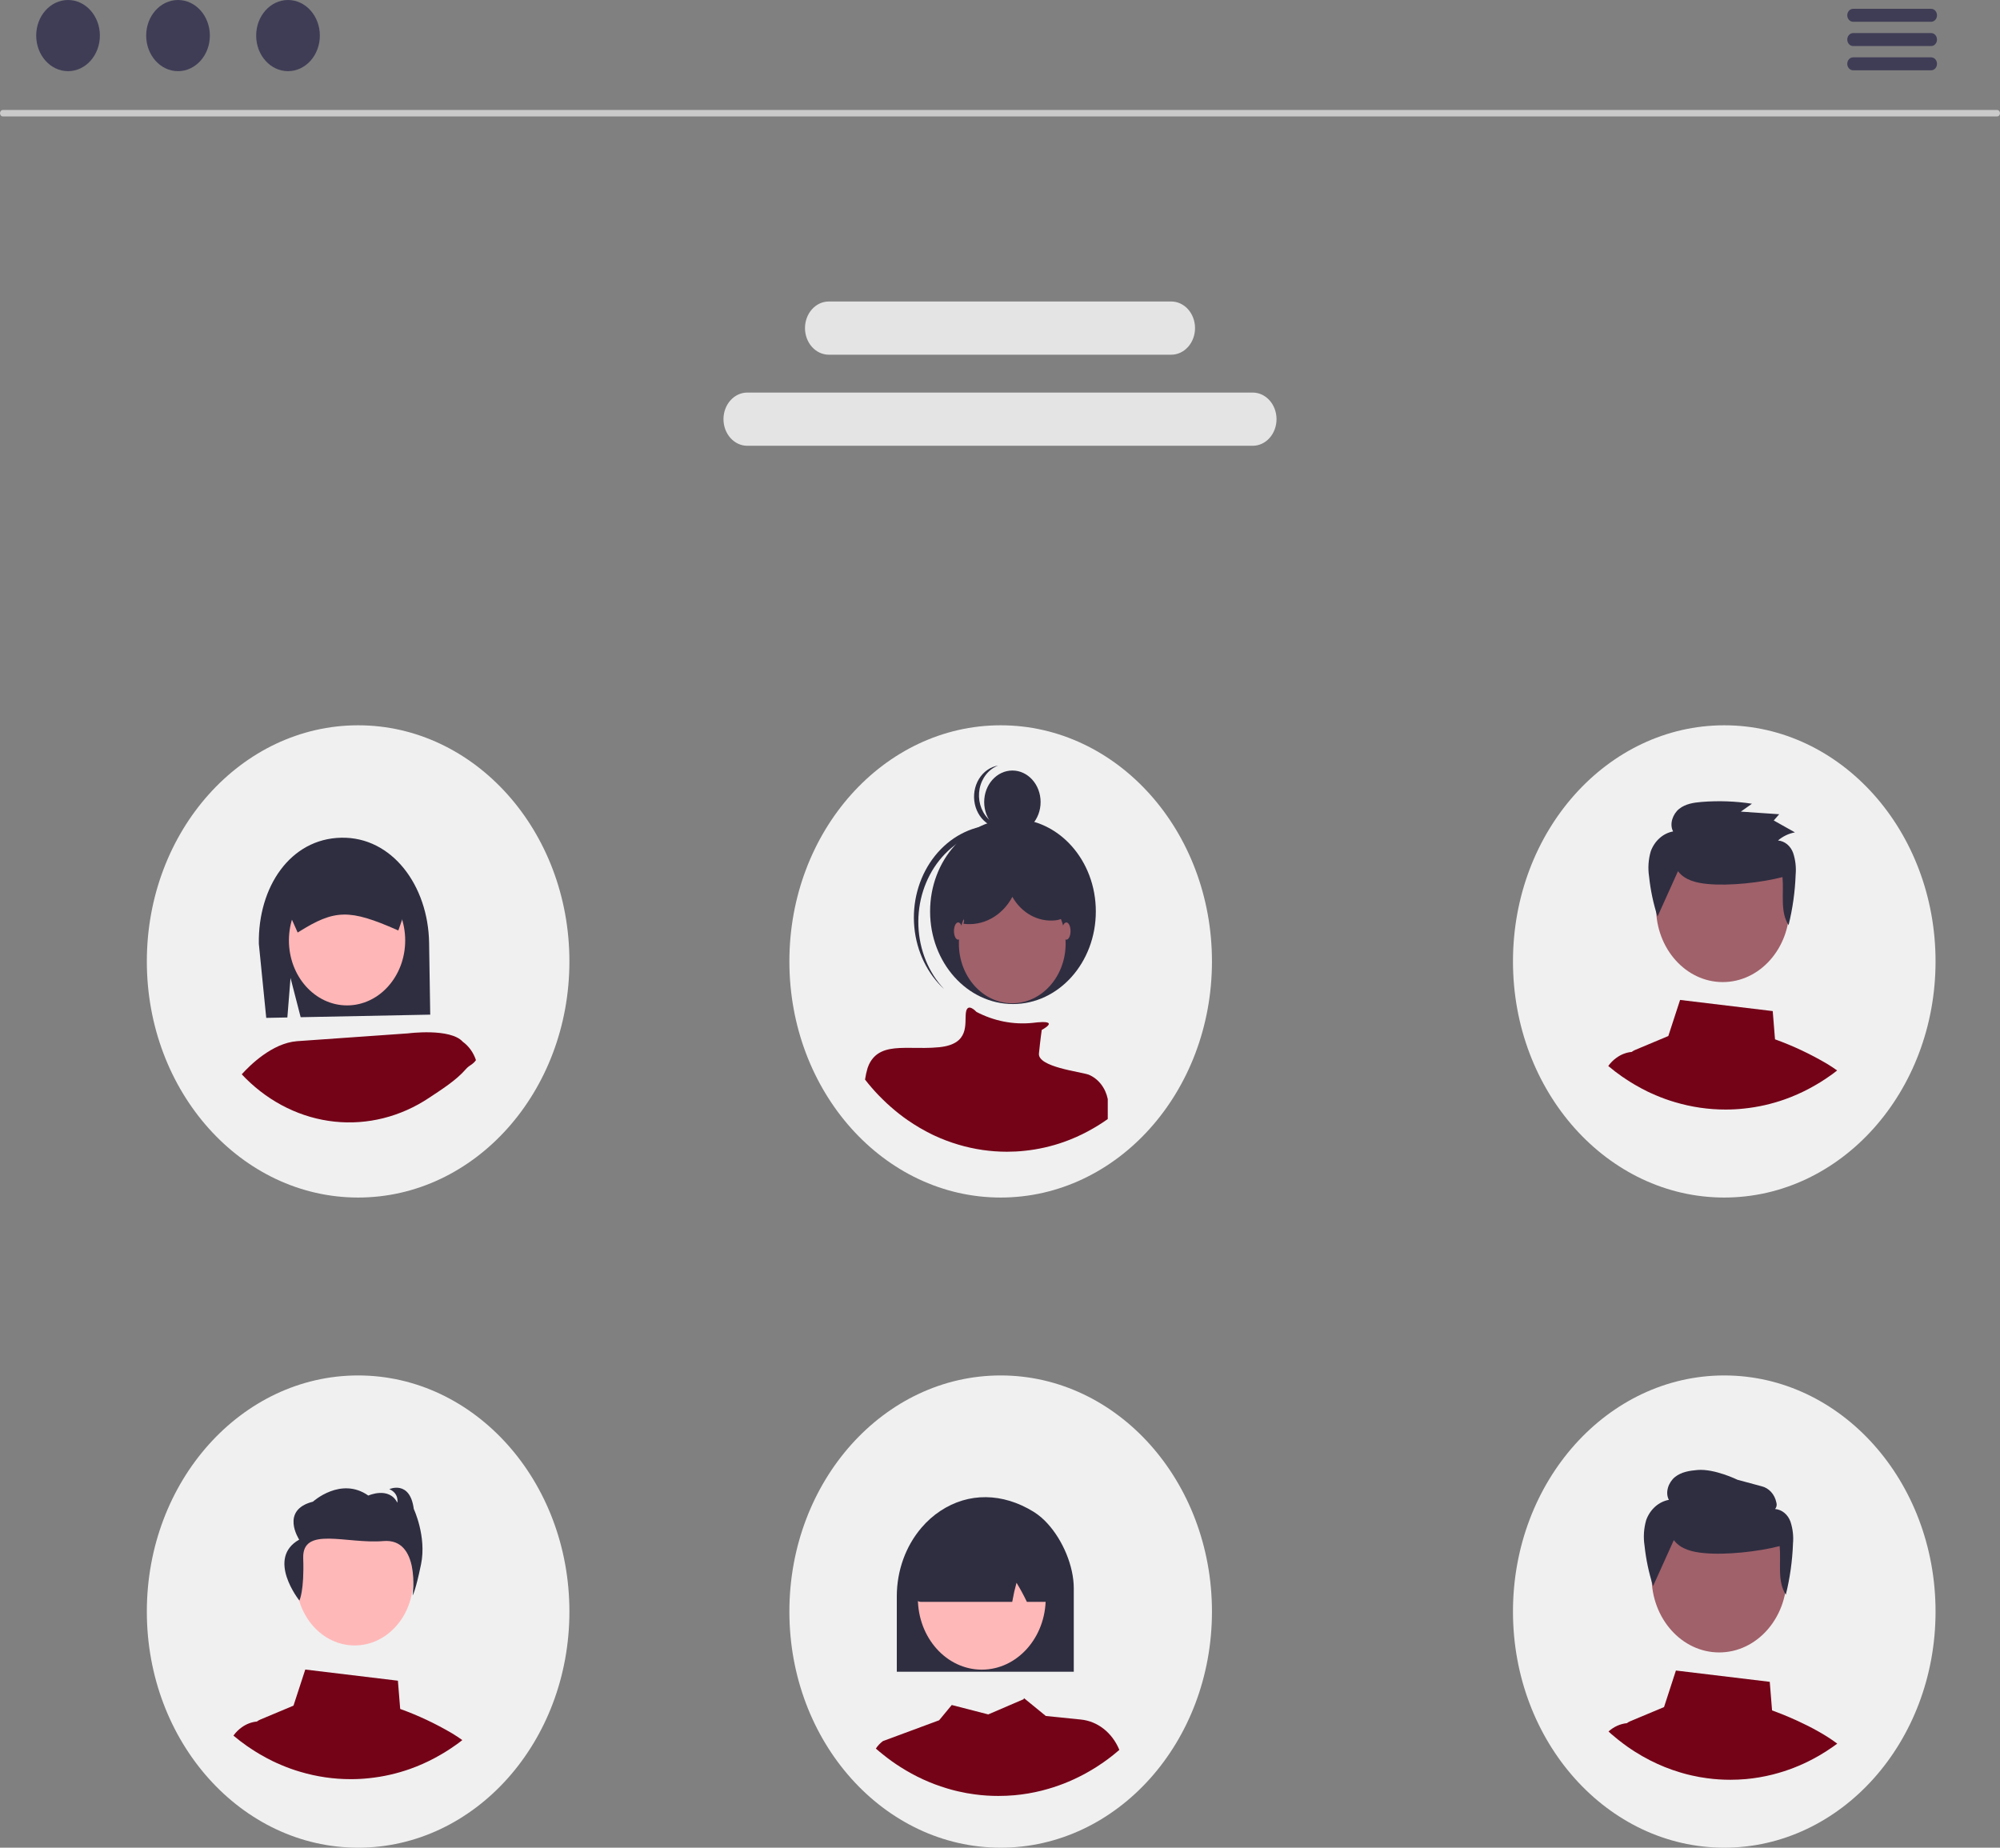 <svg width="499" height="461" viewBox="0 0 499 461" fill="none" xmlns="http://www.w3.org/2000/svg">
<rect x="0" y="0" width="499" height="461" fill="#808080" stroke="none"/>
<g clip-path="url(#clip0_76_1512)">
<path d="M498.278 29.053H0.722C0.531 29.053 0.347 28.968 0.212 28.817C0.076 28.665 0 28.46 0 28.246C0 28.032 0.076 27.827 0.212 27.675C0.347 27.524 0.531 27.439 0.722 27.439H498.278C498.469 27.439 498.653 27.524 498.788 27.675C498.924 27.827 499 28.032 499 28.246C499 28.46 498.924 28.665 498.788 28.817C498.653 28.968 498.469 29.053 498.278 29.053Z" fill="#CACACA"/>
<path d="M16.976 17.755C21.363 17.755 24.919 13.78 24.919 8.877C24.919 3.975 21.363 0 16.976 0C12.589 0 9.032 3.975 9.032 8.877C9.032 13.78 12.589 17.755 16.976 17.755Z" fill="#3F3D56"/>
<path d="M44.417 17.755C48.804 17.755 52.361 13.78 52.361 8.877C52.361 3.975 48.804 0 44.417 0C40.03 0 36.474 3.975 36.474 8.877C36.474 13.78 40.03 17.755 44.417 17.755Z" fill="#3F3D56"/>
<path d="M71.859 17.755C76.246 17.755 79.802 13.78 79.802 8.877C79.802 3.975 76.246 0 71.859 0C67.472 0 63.915 3.975 63.915 8.877C63.915 13.78 67.472 17.755 71.859 17.755Z" fill="#3F3D56"/>
<path d="M312.553 111.221H186.448C184.872 111.221 183.361 110.522 182.248 109.277C181.134 108.032 180.508 106.344 180.508 104.583C180.508 102.823 181.134 101.134 182.248 99.889C183.361 98.644 184.872 97.945 186.448 97.945H312.553C314.128 97.945 315.639 98.644 316.753 99.889C317.867 101.134 318.493 102.823 318.493 104.583C318.493 106.344 317.867 108.032 316.753 109.277C315.639 110.522 314.128 111.221 312.553 111.221Z" fill="#E4E4E4"/>
<path d="M292.22 88.499H206.779C205.205 88.497 203.696 87.796 202.584 86.552C201.471 85.307 200.846 83.62 200.846 81.861C200.846 80.101 201.471 78.414 202.584 77.169C203.696 75.925 205.205 75.225 206.779 75.223H292.22C293.796 75.223 295.306 75.922 296.42 77.167C297.534 78.412 298.16 80.1 298.16 81.861C298.16 83.621 297.534 85.31 296.42 86.554C295.306 87.799 293.796 88.499 292.22 88.499Z" fill="#E4E4E4"/>
<path d="M89.352 298.786C118.467 298.786 142.068 272.41 142.068 239.873C142.068 207.336 118.467 180.96 89.352 180.96C60.238 180.96 36.636 207.336 36.636 239.873C36.636 272.41 60.238 298.786 89.352 298.786Z" fill="#F0F0F0"/>
<path d="M430.203 298.786C459.318 298.786 482.92 272.41 482.92 239.873C482.92 207.336 459.318 180.96 430.203 180.96C401.089 180.96 377.487 207.336 377.487 239.873C377.487 272.41 401.089 298.786 430.203 298.786Z" fill="#F0F0F0"/>
<path d="M249.668 298.786C278.782 298.786 302.384 272.41 302.384 239.873C302.384 207.336 278.782 180.96 249.668 180.96C220.553 180.96 196.951 207.336 196.951 239.873C196.951 272.41 220.553 298.786 249.668 298.786Z" fill="#F0F0F0"/>
<path d="M455.825 265.407C451.67 262.96 447.334 260.921 442.865 259.312L442.295 252.266L419.182 249.484L416.245 258.489L407.95 261.967C407.653 262.093 407.371 262.258 407.108 262.457H407.099C405.741 262.586 404.433 263.091 403.294 263.927C402.521 264.478 401.834 265.167 401.26 265.965C402.382 266.916 403.548 267.798 404.749 268.64L404.802 268.67C405.144 268.905 405.495 269.14 405.845 269.366C406.477 269.787 407.126 270.189 407.775 270.571L408.187 270.806C409.134 271.355 410.098 271.874 411.089 272.354C411.291 272.452 411.51 272.55 411.712 272.648C411.729 272.658 411.738 272.658 411.755 272.668C412.22 272.883 412.685 273.089 413.158 273.285C414.714 273.949 416.3 274.518 417.911 274.99C422.021 276.214 426.256 276.834 430.51 276.832C432.062 276.832 433.597 276.754 435.114 276.587C438.58 276.23 442.001 275.458 445.32 274.285C445.328 274.285 445.338 274.275 445.346 274.275C447.443 273.528 449.49 272.622 451.475 271.561C451.484 271.551 451.501 271.551 451.51 271.541C451.958 271.306 452.387 271.051 452.825 270.806L453.036 270.688C453.387 270.483 453.738 270.277 454.089 270.061C454.965 269.522 455.825 268.954 456.674 268.346C456.911 268.19 457.139 268.023 457.376 267.847C457.709 267.602 458.042 267.347 458.367 267.082C457.552 266.494 456.701 265.936 455.825 265.407Z" fill="#740318"/>
<path d="M429.831 245.029C439.024 245.029 446.477 236.701 446.477 226.427C446.477 216.153 439.024 207.824 429.831 207.824C420.638 207.824 413.185 216.153 413.185 226.427C413.185 236.701 420.638 245.029 429.831 245.029Z" fill="#A0616A"/>
<path d="M418.655 217.365C420.379 219.644 423.295 220.287 425.985 220.551C431.448 221.087 439.392 220.218 444.731 218.84C445.112 222.968 444.073 227.418 446.248 230.813C447.268 226.703 447.861 222.475 448.016 218.213C448.178 216.384 447.964 214.539 447.391 212.816C447.084 211.953 446.567 211.204 445.899 210.652C445.23 210.101 444.436 209.771 443.608 209.699C444.848 208.648 446.3 207.954 447.837 207.678L442.552 204.71L443.909 203.152L434.34 202.498L437.112 200.53C432.94 199.89 428.72 199.741 424.521 200.086C422.571 200.247 420.532 200.553 418.952 201.816C417.372 203.079 416.459 205.588 417.44 207.442C416.212 207.667 415.056 208.239 414.081 209.104C413.106 209.968 412.345 211.096 411.87 212.382C411.268 214.424 411.123 216.6 411.447 218.72C411.807 222.121 412.515 225.465 413.555 228.687L418.655 217.365Z" fill="#2F2E41"/>
<path d="M252.592 207.976C256.479 207.976 259.63 204.454 259.63 200.11C259.63 195.766 256.479 192.245 252.592 192.245C248.705 192.245 245.554 195.766 245.554 200.11C245.554 204.454 248.705 207.976 252.592 207.976Z" fill="#2F2E41"/>
<path d="M246.486 204.202C245.596 203.273 244.937 202.101 244.574 200.802C244.21 199.502 244.155 198.12 244.413 196.789C244.671 195.459 245.233 194.226 246.045 193.211C246.857 192.196 247.891 191.434 249.045 191C248.078 191.158 247.152 191.539 246.324 192.119C245.496 192.7 244.785 193.467 244.237 194.371C243.689 195.275 243.316 196.297 243.14 197.371C242.965 198.446 242.992 199.549 243.22 200.611C243.447 201.673 243.87 202.671 244.462 203.54C245.053 204.41 245.8 205.132 246.655 205.661C247.51 206.19 248.454 206.514 249.428 206.612C250.401 206.711 251.382 206.582 252.308 206.234C251.263 206.406 250.197 206.313 249.189 205.961C248.181 205.609 247.257 205.008 246.485 204.202L246.486 204.202Z" fill="#2F2E41"/>
<path d="M252.734 250.509C264.153 250.509 273.409 240.164 273.409 227.403C273.409 214.642 264.153 204.297 252.734 204.297C241.315 204.297 232.059 214.642 232.059 227.403C232.059 240.164 241.315 250.509 252.734 250.509Z" fill="#2F2E41"/>
<path d="M234.341 214.681C237.903 210.204 242.883 207.448 248.229 206.996C253.575 206.544 258.869 208.431 262.994 212.258C262.825 212.078 262.657 211.898 262.482 211.723C258.398 207.634 253.028 205.526 247.552 205.862C242.077 206.198 236.946 208.951 233.287 213.516C229.628 218.08 227.742 224.082 228.042 230.201C228.343 236.319 230.807 242.054 234.891 246.143C234.93 246.182 234.97 246.222 235.009 246.26C235.184 246.435 235.365 246.6 235.544 246.766C231.66 242.637 229.363 236.982 229.139 230.996C228.914 225.009 230.78 219.16 234.341 214.681H234.341Z" fill="#2F2E41"/>
<path d="M252.559 250.313C259.913 250.313 265.875 243.65 265.875 235.432C265.875 227.213 259.913 220.55 252.559 220.55C245.204 220.55 239.243 227.213 239.243 235.432C239.243 243.65 245.204 250.313 252.559 250.313Z" fill="#A0616A"/>
<path d="M276.387 274.205V279.198C275.569 279.782 274.743 280.329 273.9 280.847C273.563 281.054 273.226 281.252 272.888 281.45L272.686 281.563C272.264 281.798 271.851 282.043 271.421 282.269C271.413 282.279 271.396 282.279 271.388 282.288C269.479 283.308 267.51 284.18 265.495 284.898C265.487 284.898 265.478 284.907 265.47 284.907C262.279 286.035 258.99 286.777 255.657 287.121C254.199 287.281 252.724 287.357 251.232 287.357C247.142 287.358 243.07 286.763 239.118 285.586C237.102 284.993 235.125 284.247 233.2 283.353C233.183 283.343 233.175 283.343 233.158 283.334C232.964 283.24 232.753 283.146 232.559 283.051C231.607 282.59 230.679 282.09 229.769 281.563L229.373 281.337C228.403 280.762 227.451 280.159 226.515 279.509L226.464 279.481C225.024 278.477 223.633 277.386 222.3 276.212C221.617 275.628 220.96 275.015 220.319 274.375C219.982 274.054 219.645 273.715 219.324 273.385C218.093 272.114 216.925 270.768 215.826 269.353C215.971 268.372 216.186 267.405 216.467 266.461L216.475 266.452C216.525 266.291 216.584 266.133 216.652 265.981C216.698 265.845 216.752 265.713 216.812 265.585C218.321 262.429 221.052 261.647 224.441 261.477C226.355 261.383 228.471 261.487 230.705 261.459C231.885 261.449 233.107 261.402 234.33 261.28C242.043 260.498 240.644 255.41 240.989 252.669C241.335 250.012 243.476 252.311 243.619 252.462L243.628 252.471C247.993 254.754 252.822 255.7 257.621 255.212C258.448 255.099 259.274 255.033 260.1 255.005C262.275 254.977 261.803 255.674 261.053 256.249C260.689 256.517 260.308 256.756 259.915 256.965C259.915 256.965 259.569 259.32 259.215 262.843C258.878 266.216 269.508 267.384 271.59 268.119H271.598C272.787 268.608 273.848 269.42 274.684 270.483C275.52 271.546 276.105 272.825 276.387 274.205Z" fill="#740318"/>
<path d="M239.067 234.453C239.648 234.453 240.119 233.489 240.119 232.299C240.119 231.11 239.648 230.146 239.067 230.146C238.487 230.146 238.016 231.11 238.016 232.299C238.016 233.489 238.487 234.453 239.067 234.453Z" fill="#A0616A"/>
<path d="M266.051 234.453C266.631 234.453 267.102 233.489 267.102 232.299C267.102 231.11 266.631 230.146 266.051 230.146C265.47 230.146 265 231.11 265 232.299C265 233.489 265.47 234.453 266.051 234.453Z" fill="#A0616A"/>
<path d="M72.486 243.998L75.016 253.792L107.343 253.154L107.06 235.211C106.836 221.008 97.854 208.758 85.145 209.009C72.437 209.259 64.356 221.266 64.58 235.469L66.426 253.961L71.697 253.857L72.486 243.998Z" fill="#2F2E41"/>
<path d="M86.59 250.847C94.601 250.847 101.095 243.589 101.095 234.637C101.095 225.685 94.601 218.427 86.59 218.427C78.58 218.427 72.086 225.685 72.086 234.637C72.086 243.589 78.58 250.847 86.59 250.847Z" fill="#FFB6B6"/>
<path d="M102.468 223.255C102.449 222.014 102.101 220.807 101.469 219.786C101.402 219.681 101.335 219.584 101.268 219.486C100.731 218.72 100.042 218.103 99.256 217.683C98.469 217.263 97.607 217.052 96.736 217.066L86.311 217.276L75.892 217.478C74.4 217.512 72.98 218.205 71.944 219.405C70.907 220.606 70.338 222.216 70.362 223.884L72.842 229.466L74.27 232.673L74.505 232.523C83.522 226.859 87.209 226.784 99.143 232.051L99.384 232.156L100.33 229.451L102.475 223.315L102.468 223.255Z" fill="#2F2E41"/>
<path d="M115.461 259.915C112.35 256.446 101.825 257.825 101.825 257.825L74.043 259.78C67.881 260.29 62.33 265.804 60.319 268.037C60.64 268.389 60.969 268.733 61.305 269.063C67.479 275.195 75.239 278.972 83.462 279.845C91.685 280.718 99.944 278.642 107.04 273.918C110.017 271.933 113.826 269.552 116.212 266.773C117.158 265.679 117.914 265.7 118.752 264.502C118.125 262.617 116.971 261.009 115.461 259.915Z" fill="#740318"/>
<path d="M89.352 461C118.467 461 142.068 434.624 142.068 402.087C142.068 369.55 118.467 343.173 89.352 343.173C60.238 343.173 36.636 369.55 36.636 402.087C36.636 434.624 60.238 461 89.352 461Z" fill="#F0F0F0"/>
<path d="M430.203 461C459.318 461 482.92 434.624 482.92 402.087C482.92 369.55 459.318 343.173 430.203 343.173C401.089 343.173 377.487 369.55 377.487 402.087C377.487 434.624 401.089 461 430.203 461Z" fill="#F0F0F0"/>
<path d="M249.668 461C278.782 461 302.384 434.624 302.384 402.087C302.384 369.55 278.782 343.173 249.668 343.173C220.553 343.173 196.951 369.55 196.951 402.087C196.951 434.624 220.553 461 249.668 461Z" fill="#F0F0F0"/>
<path d="M88.489 410.537C96.538 410.537 103.063 403.245 103.063 394.25C103.063 385.255 96.538 377.963 88.489 377.963C80.441 377.963 73.915 385.255 73.915 394.25C73.915 403.245 80.441 410.537 88.489 410.537Z" fill="#FFB8B8"/>
<path d="M74.701 399.346C74.701 399.346 75.94 396.916 75.652 388.797C75.364 380.679 86.426 385.271 95.669 384.496C104.913 383.722 102.956 398.05 102.956 398.05C102.956 398.05 103.623 397.198 105.051 390.283C106.479 383.368 103.237 376.476 103.237 376.476C102.282 369.21 97.137 371.539 97.137 371.539C99.615 372.617 99.139 374.922 99.139 374.922C97.041 370.812 91.896 373.141 91.896 373.141C85.034 368.328 78.079 374.666 78.079 374.666C69.788 376.769 74.65 384.137 74.65 384.137C66.313 388.845 74.701 399.346 74.701 399.346Z" fill="#2F2E41"/>
<path d="M112.807 432.475C108.653 430.029 104.317 427.99 99.847 426.38L99.277 419.335L76.165 416.552L73.227 425.557L64.933 429.036C64.636 429.162 64.353 429.326 64.091 429.526H64.082C62.724 429.654 61.416 430.159 60.277 430.996C59.504 431.547 58.817 432.235 58.243 433.034C59.365 433.984 60.531 434.866 61.732 435.709L61.785 435.738C62.127 435.973 62.478 436.209 62.828 436.434C63.459 436.855 64.108 437.257 64.757 437.639L65.169 437.874C66.116 438.423 67.081 438.942 68.072 439.423C68.273 439.521 68.493 439.619 68.694 439.717C68.712 439.726 68.72 439.726 68.738 439.736C69.203 439.952 69.667 440.157 70.141 440.353C71.696 441.017 73.282 441.587 74.893 442.059C79.003 443.283 83.239 443.902 87.493 443.901C89.045 443.901 90.579 443.822 92.097 443.656C95.562 443.298 98.984 442.526 102.302 441.353C102.311 441.353 102.32 441.343 102.329 441.343C104.425 440.597 106.473 439.69 108.458 438.629C108.466 438.619 108.484 438.619 108.493 438.609C108.94 438.374 109.369 438.119 109.808 437.874L110.018 437.757C110.369 437.551 110.72 437.345 111.071 437.13C111.948 436.591 112.807 436.022 113.657 435.415C113.893 435.258 114.122 435.092 114.359 434.915C114.692 434.67 115.025 434.415 115.349 434.151C114.534 433.563 113.684 433.004 112.807 432.475Z" fill="#740318"/>
<path d="M269.711 429.03L260.937 428.138L255.687 423.853C255.687 423.845 255.685 423.837 255.68 423.831L255.667 423.838L255.457 423.664L255.429 423.936L246.568 427.745L237.463 425.398L234.313 429.206L220.283 434.407C219.608 434.909 219.015 435.536 218.529 436.262L218.53 436.272C219.119 436.787 219.724 437.295 220.337 437.776C221.728 438.899 223.173 439.935 224.666 440.88C228.299 443.196 232.184 444.979 236.224 446.187C236.59 446.301 236.955 446.407 237.321 446.505C237.958 446.679 238.601 446.846 239.245 446.982C240.546 447.285 241.862 447.522 243.195 447.694C245.152 447.959 247.123 448.091 249.095 448.087C250.443 448.087 251.778 448.029 253.099 447.913C255.42 447.704 257.724 447.312 259.995 446.74C260.077 446.717 260.158 446.702 260.239 446.672C263.718 445.78 267.098 444.465 270.32 442.75C270.814 442.485 271.309 442.212 271.796 441.932C272.996 441.243 274.161 440.502 275.292 439.707C276.146 439.116 276.979 438.488 277.792 437.837C278.293 437.435 278.788 437.026 279.275 436.603L279.223 436.477C278.357 434.416 277.023 432.644 275.355 431.337C273.686 430.031 271.74 429.235 269.711 429.03Z" fill="#740318"/>
<path d="M261.33 380.094C260.306 378.96 259.151 377.985 257.896 377.194C250.139 372.409 241.664 372.326 234.645 376.959C232.901 378.108 231.307 379.522 229.91 381.161C225.972 385.754 223.767 391.865 223.752 398.226V417.092H267.908V396.295C267.908 390.723 265.165 384.273 261.33 380.094Z" fill="#2F2E41"/>
<path d="M244.958 416.577C253.765 416.577 260.905 408.598 260.905 398.755C260.905 388.912 253.765 380.932 244.958 380.932C236.15 380.932 229.01 388.912 229.01 398.755C229.01 408.598 236.15 416.577 244.958 416.577Z" fill="#FFB8B8"/>
<path d="M261.317 382.577C261.284 382.198 261.164 381.834 260.968 381.523C260.772 381.211 260.507 380.961 260.199 380.798C250.22 375.589 240.099 375.725 230.133 381.207H229.951L229.89 381.487C227.925 398.4 228.203 398.771 228.325 398.922C228.517 399.167 228.755 399.361 229.023 399.49C229.268 399.611 229.534 399.673 229.802 399.672H252.55L252.605 399.384C252.869 397.87 253.208 396.374 253.621 394.902C254.527 396.38 255.362 397.912 256.121 399.49L256.215 399.672H260.639C260.723 399.672 260.807 399.664 260.89 399.649C261.347 399.588 261.768 399.343 262.075 398.96C262.197 398.816 262.482 398.468 261.317 382.577Z" fill="#2F2E41"/>
<path d="M442.128 426.742L441.554 419.615L418.141 416.796L415.177 425.916L406.772 429.435C406.467 429.561 406.177 429.727 405.907 429.93C404.229 430.1 402.634 430.824 401.325 432.011C401.516 432.188 401.708 432.357 401.899 432.527C401.939 432.571 401.985 432.608 402.025 432.645C402.559 433.11 403.108 433.567 403.662 434.003C403.807 434.121 403.953 434.239 404.105 434.35C405.322 435.313 406.582 436.207 407.881 437.028C409.122 437.817 410.396 438.546 411.704 439.212C414.105 440.439 416.594 441.438 419.145 442.2C419.501 442.311 419.858 442.414 420.215 442.51C420.835 442.68 421.462 442.842 422.09 442.975C423.357 443.27 424.64 443.501 425.939 443.669C427.847 443.927 429.767 444.055 431.689 444.052C433.004 444.052 434.304 443.996 435.592 443.883C437.853 443.679 440.099 443.297 442.313 442.739C442.392 442.717 442.471 442.702 442.551 442.673C445.941 441.804 449.235 440.522 452.375 438.85C452.857 438.592 453.339 438.327 453.814 438.054C454.983 437.382 456.119 436.659 457.221 435.884C457.617 435.611 458.007 435.331 458.396 435.036C452.408 430.535 443.713 427.31 442.128 426.742Z" fill="#740318"/>
<path d="M428.933 412.282C438.244 412.282 445.792 403.847 445.792 393.441C445.792 383.035 438.244 374.6 428.933 374.6C419.621 374.6 412.073 383.035 412.073 393.441C412.073 403.847 419.621 412.282 428.933 412.282Z" fill="#A0616A"/>
<path d="M417.616 384.262C419.362 386.57 422.315 387.221 425.039 387.486C430.573 388.028 438.618 387.148 444.026 385.753C444.414 389.933 443.36 394.441 445.562 397.88C446.595 393.717 447.196 389.434 447.352 385.118C447.516 383.266 447.3 381.396 446.72 379.652C446.409 378.778 445.885 378.018 445.208 377.46C444.531 376.902 443.727 376.568 442.888 376.495C443.073 376.281 443.2 376.014 443.255 375.723C443.31 375.432 443.289 375.13 443.196 374.851C442.993 373.868 442.545 372.969 441.903 372.258C441.261 371.548 440.453 371.055 439.571 370.837L433.502 369.202C433.502 369.202 427.807 366.411 423.552 366.761C421.577 366.924 419.512 367.234 417.912 368.514C416.312 369.793 415.388 372.334 416.381 374.211C415.138 374.44 413.967 375.019 412.979 375.894C411.992 376.77 411.221 377.913 410.74 379.214C410.131 381.283 409.984 383.487 410.311 385.634C410.676 389.079 411.393 392.466 412.446 395.728L417.616 384.262Z" fill="#2F2E41"/>
<path d="M266.944 224.044C266.433 222.213 265.292 220.683 263.773 219.79C262.265 218.916 260.655 218.284 258.99 217.911C256.078 216.975 253.061 216.514 250.032 216.541C247.011 216.707 243.922 217.872 241.869 220.355C239.817 222.838 239.056 226.781 240.551 229.719L240.386 230.479C242.782 230.797 245.21 230.333 247.375 229.141C249.541 227.949 251.35 226.081 252.585 223.764C253.718 225.764 255.327 227.371 257.233 228.405C259.138 229.44 261.263 229.86 263.37 229.62C264.043 229.559 264.698 229.349 265.296 229.001C266.006 228.477 266.549 227.714 266.845 226.823C267.141 225.932 267.176 224.958 266.944 224.044Z" fill="#2F2E41"/>
<path d="M481.836 5.43H462.338C461.955 5.43 461.588 5.26 461.317 4.957C461.046 4.655 460.894 4.244 460.894 3.816C460.894 3.388 461.046 2.977 461.317 2.675C461.588 2.372 461.955 2.202 462.338 2.202H481.836C482.219 2.202 482.587 2.372 482.857 2.675C483.128 2.977 483.28 3.388 483.28 3.816C483.28 4.244 483.128 4.655 482.857 4.957C482.587 5.26 482.219 5.43 481.836 5.43Z" fill="#3F3D56"/>
<path d="M481.836 11.483H462.338C461.955 11.483 461.588 11.313 461.317 11.01C461.046 10.707 460.894 10.297 460.894 9.869C460.894 9.441 461.046 9.03 461.317 8.727C461.588 8.425 461.955 8.255 462.338 8.255H481.836C482.219 8.255 482.587 8.425 482.857 8.727C483.128 9.03 483.28 9.441 483.28 9.869C483.28 10.297 483.128 10.707 482.857 11.01C482.587 11.313 482.219 11.483 481.836 11.483Z" fill="#3F3D56"/>
<path d="M481.836 17.535H462.338C461.955 17.535 461.588 17.366 461.317 17.063C461.046 16.76 460.894 16.349 460.894 15.921C460.894 15.493 461.046 15.083 461.317 14.78C461.588 14.477 461.955 14.307 462.338 14.307H481.836C482.219 14.307 482.587 14.477 482.857 14.78C483.128 15.083 483.28 15.493 483.28 15.921C483.28 16.349 483.128 16.76 482.857 17.063C482.587 17.366 482.219 17.535 481.836 17.535Z" fill="#3F3D56"/>
</g>
<defs>
<clipPath id="clip0_76_1512">
<rect width="499" height="461" fill="white"/>
</clipPath>
</defs>
</svg>
